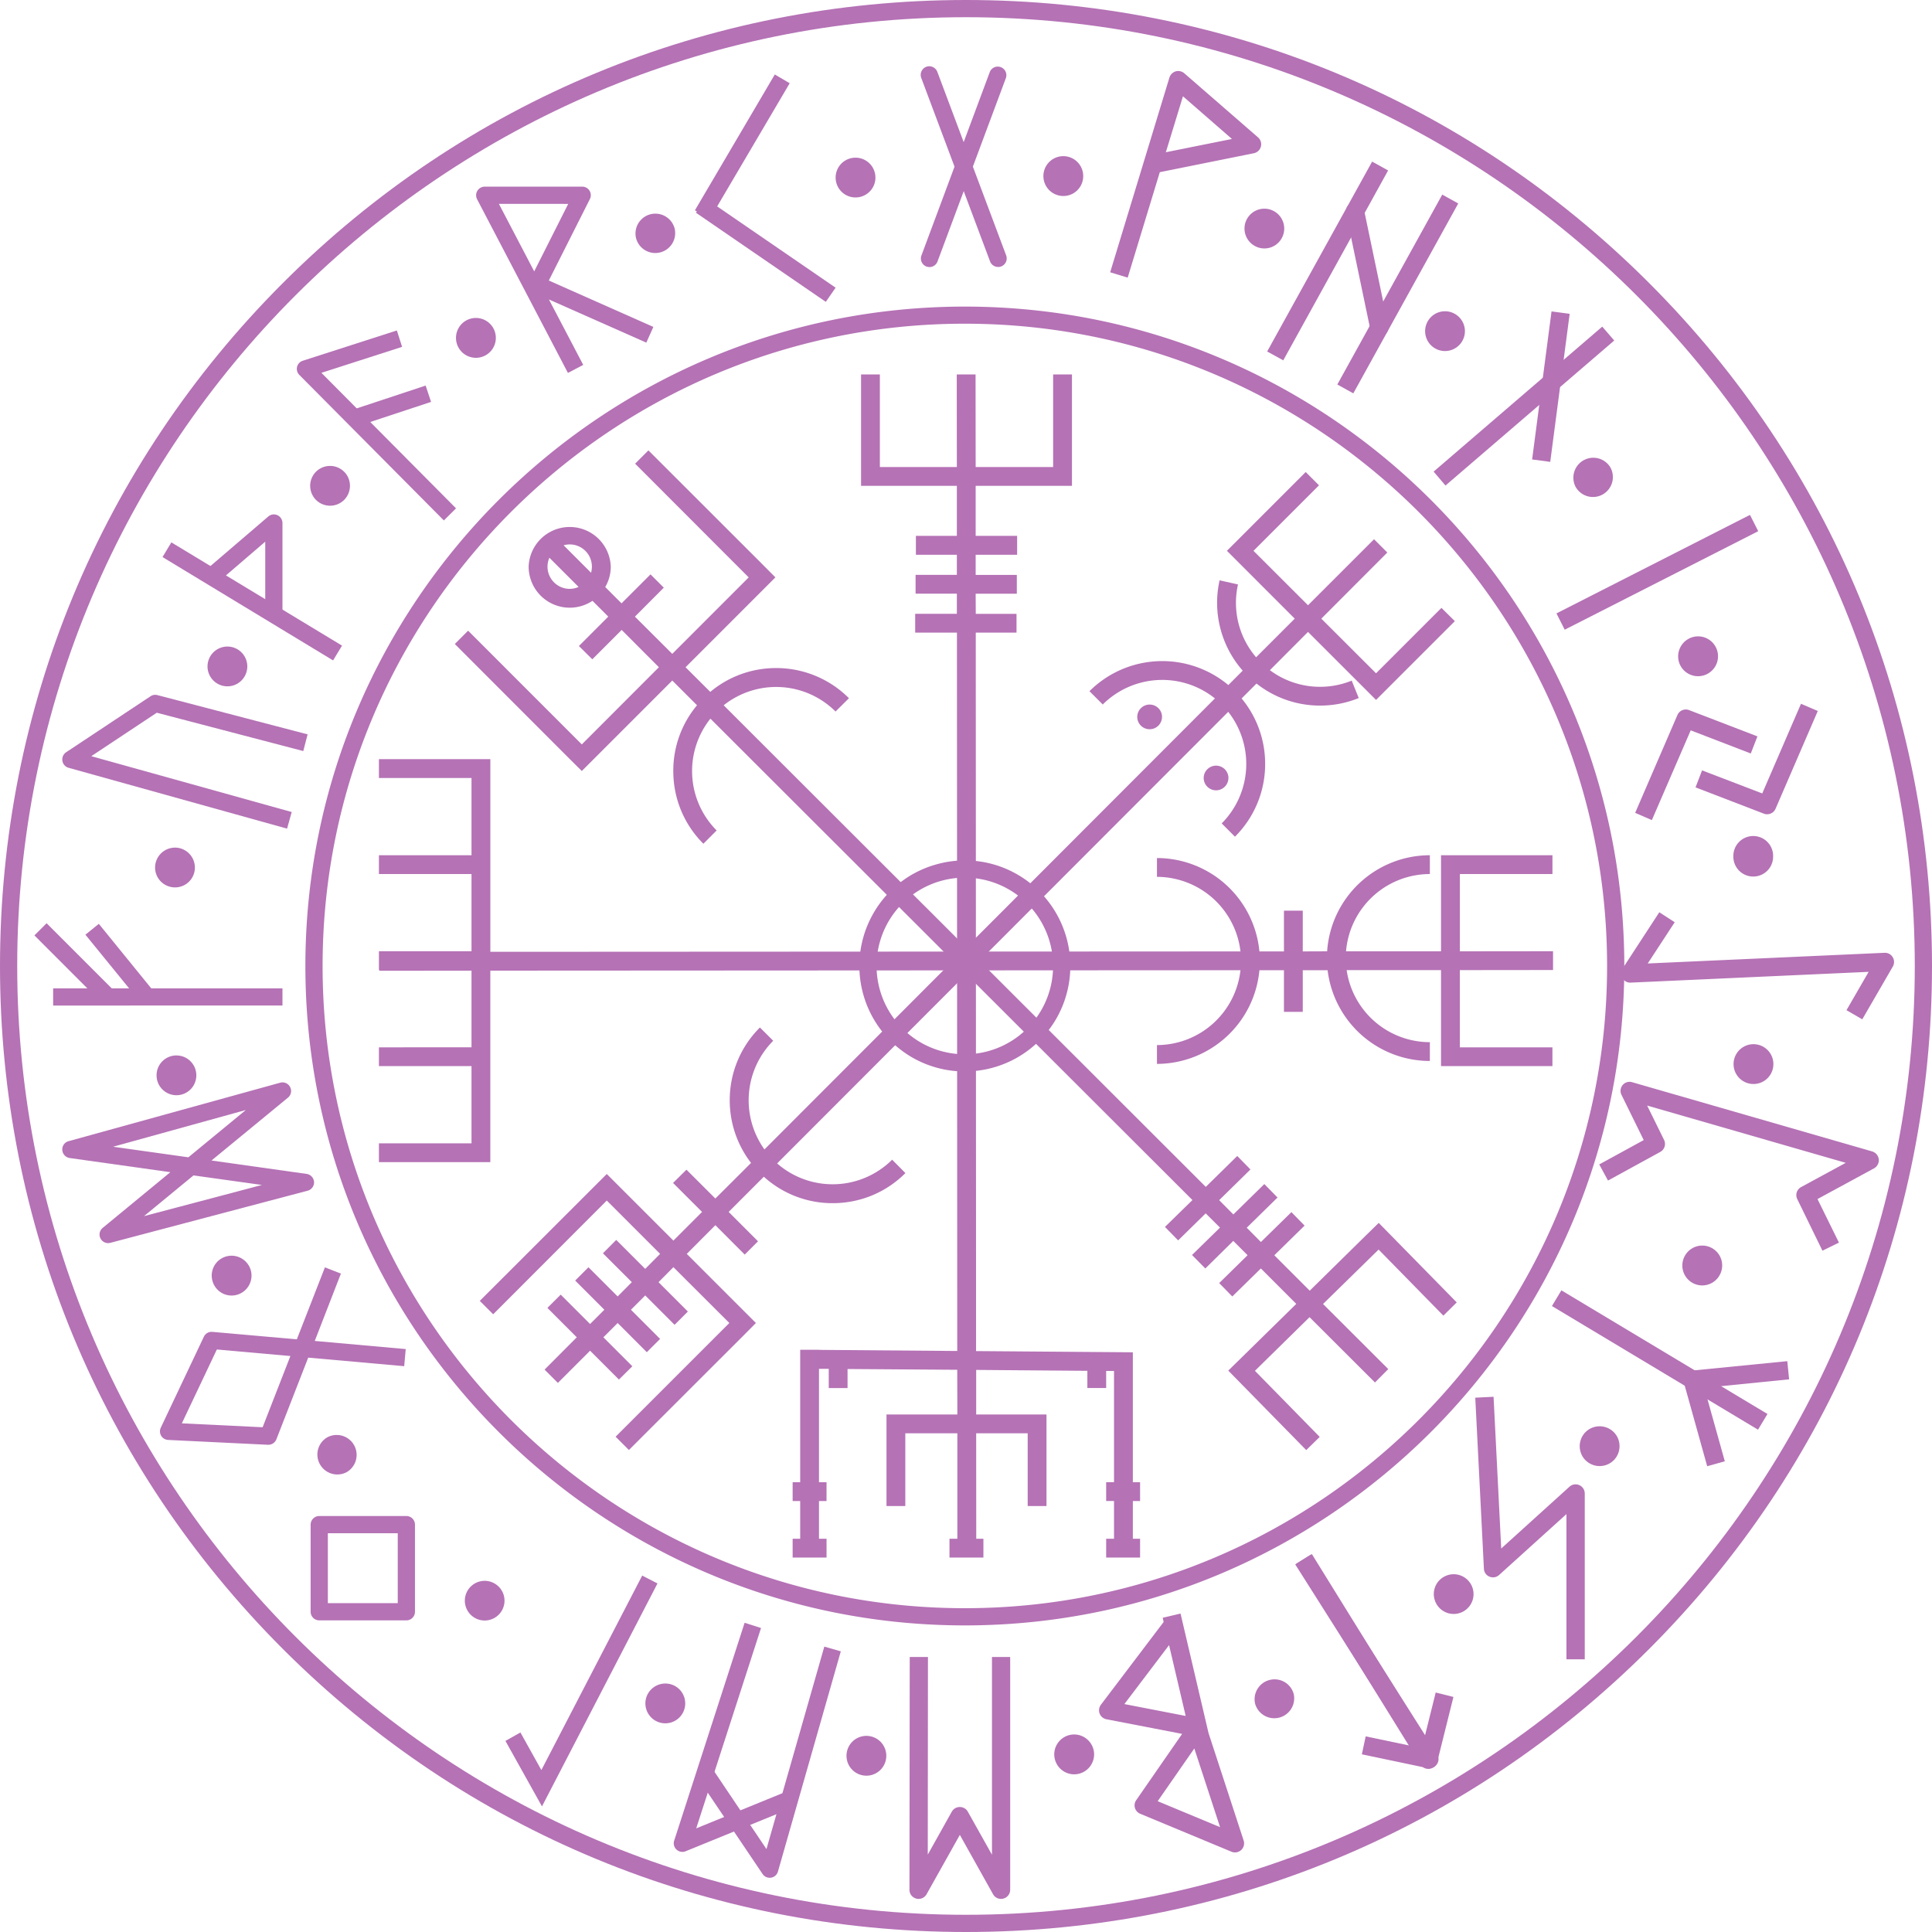 <svg xmlns="http://www.w3.org/2000/svg" width="100" viewBox="0 0 75 75" height="100" version="1.0"><path fill="#b572b5" d="M44.258 58.27v-.73h-.281v-5.044l-6.086-.047-.012-27.89h1.582v-.73h-1.582l-.004-.782h1.598v-.73h-1.598v-.782h1.61v-.734h-1.61v-1.942h3.738v-4.324h-.73v3.594h-3.008l-.004-3.594h-.73l.004 3.594h-2.989v-3.594h-.73v4.324h3.719v1.942h-1.59v.734h1.59v.781h-1.602v.73h1.602v.782h-1.618v.73h1.621l.012 27.887-5.367-.043v-.004h-.73v5.141h-.293v.73h.293v1.465h-.293v.73h1.316v-.73h-.293V58.27h.293v-.73h-.293v-4.403h.379v.746h.73v-.738l4.258.03.004 1.735h-2.75v3.555h.73V55.64h2.02v4.093h-.305v.73h1.317v-.73h-.278l-.003-4.093h2v2.824h.73V54.91h-2.73v-1.73l4.316.035v.668h.73v-.664l.305.004v4.316h-.305v.73h.305v1.465h-.305v.73h1.317v-.73h-.281V58.27h.28"/><path fill="#b572b5" d="M22.117 22.86a.864.864 0 0 1-.863-.864.85.85 0 0 1 .074-.344l1.133 1.133a.848.848 0 0 1-.344.074Zm.86-.864a.925.925 0 0 1-.032.238l-1.066-1.066a.86.86 0 0 1 1.098.828ZM56.03 51.074l.52-.515-3.028-3.086-.523.511-2.156 2.121-1.375-1.375 1.176-1.152-.512-.523-1.184 1.16-.55-.555 1.195-1.172-.512-.523-1.203 1.18-.55-.555 1.214-1.192-.512-.523-1.222 1.2-18.715-18.696a3.27 3.27 0 0 1 4.343.242l.52-.516a3.98 3.98 0 0 0-2.828-1.171c-.945 0-1.84.328-2.555.925l-.96-.957 3.488-3.488-.516-.52-4.414-4.41-.516.516 4.41 4.414-2.968 2.969-1.45-1.445 1.122-1.125-.516-.516-1.125 1.125-.633-.633c.137-.234.215-.504.215-.793a1.595 1.595 0 0 0-3.188 0A1.595 1.595 0 0 0 23 23.324l.613.613-1.14 1.141.52.516 1.14-1.14 1.445 1.448-2.992 2.996-4.414-4.414-.516.516 4.41 4.414.52.516 3.512-3.512.96.96a3.957 3.957 0 0 0-.921 2.552c0 1.066.414 2.07 1.168 2.824l.515-.516a3.265 3.265 0 0 1-.242-4.34L46.29 46.586l-1.066 1.043.511.523 1.07-1.05.555.554-1.086 1.063.516.523 1.086-1.07.555.555-1.102 1.082.508.52 1.11-1.087 1.374 1.375-2.117 2.078-.523.512 3.027 3.086.523-.512-2.515-2.566 2.12-2.082 2.54 2.535.516-.52-2.532-2.527 2.157-2.113 2.515 2.566"/><path fill="#b572b5" d="m56.672 37.66 3.617-.004v-.73l-3.617.004v-3h3.594v-.73H55.94v3.73h-3.687a3.268 3.268 0 0 1 3.254-3v-.73a4.001 4.001 0 0 0-3.988 3.73l-.946.004v-1.582h-.73v1.582h-.953a4.001 4.001 0 0 0-3.977-3.625v.73a3.274 3.274 0 0 1 3.242 2.895l-29.12.015v-7.48H14.71v.734h3.594V33.2H14.71v.73h3.594v2.997H14.71v.73h.016v.028l3.578-.004v2.976H14.71v.73h3.594v2.997H14.71v.73h4.324V37.68l29.121-.016a3.269 3.269 0 0 1-3.242 2.906v.73a4.003 4.003 0 0 0 3.977-3.636h.953v1.617h.73v-1.617h.965a4 4 0 0 0 3.969 3.523v-.73a3.266 3.266 0 0 1-3.23-2.797h3.663v3.727h4.325v-.73h-3.594V37.66"/><path fill="#b572b5" d="m56.477 24.113-.52-.515-2.539 2.539-2.125-2.121 2.562-2.567-.515-.515-2.563 2.562-2.117-2.113 2.543-2.543-.516-.516-3.058 3.059 2.633 2.633-1.5 1.5a3.247 3.247 0 0 1-.703-2.828l-.715-.16a3.995 3.995 0 0 0 .898 3.507l-.558.559a4.001 4.001 0 0 0-5.391.238l.516.516a3.272 3.272 0 0 1 4.355-.235L29.676 44.621a3.277 3.277 0 0 1 .34-4.219l-.516-.515a3.972 3.972 0 0 0-1.172 2.824c0 .89.293 1.738.828 2.434l-1.386 1.382-1.122-1.12-.52.515 1.126 1.125-1.113 1.113-2.586-2.586-4.93 4.926.52.52 4.41-4.415 2.07 2.07-.578.583-1.125-1.125-.516.52 1.121 1.12-.55.555-1.133-1.133-.516.516 1.133 1.133-.555.554-1.14-1.14-.516.515 1.14 1.141-1.25 1.254.516.516 1.25-1.25 1.121 1.12.52-.515-1.125-1.125.555-.555 1.132 1.133.516-.515-1.133-1.133.555-.555 1.14 1.14.516-.515-1.14-1.14.578-.583 2.172 2.168-4.415 4.414.516.516 4.414-4.41.516-.52-2.684-2.683 1.11-1.114 1.14 1.141.516-.516-1.14-1.14 1.366-1.367a3.96 3.96 0 0 0 2.672 1.027c1.067 0 2.07-.414 2.824-1.168l-.515-.52a3.273 3.273 0 0 1-4.465.145L47.68 27.633a3.273 3.273 0 0 1-.254 4.332l.515.515a3.972 3.972 0 0 0 1.172-2.824 3.98 3.98 0 0 0-.914-2.543l.578-.578a3.97 3.97 0 0 0 2.465.856c.508 0 1.016-.094 1.504-.293l-.273-.676c-1.07.433-2.27.27-3.176-.406l1.48-1.485 2.641 2.64 3.059-3.058"/><path fill="#b572b5" d="M45.11 27.832a.48.48 0 1 0-.962 0 .48.48 0 0 0 .48.477.48.48 0 0 0 .481-.477m2.579 2.371a.48.48 0 1 0-.961 0 .48.48 0 0 0 .48.477.48.48 0 0 0 .48-.477"/><path fill="#b572b5" d="M37.5.668C17.191.668.668 17.191.668 37.5S17.191 74.332 37.5 74.332 74.332 57.809 74.332 37.5 57.809.668 37.5.668ZM37.5 75c-10.016 0-19.434-3.902-26.516-10.984C3.902 56.934 0 47.516 0 37.5c0-10.016 3.902-19.434 10.984-26.516C18.066 3.898 27.484 0 37.5 0c10.016 0 19.434 3.898 26.516 10.984C71.098 18.066 75 27.484 75 37.5c0 10.016-3.902 19.434-10.984 26.516C56.934 71.098 47.516 75 37.5 75"/><path fill="#b572b5" d="M37.453 12.566c-13.746 0-24.93 11.188-24.93 24.934s11.184 24.93 24.93 24.93c13.75 0 24.934-11.184 24.934-24.93S51.203 12.566 37.453 12.566Zm0 50.532c-14.113 0-25.598-11.485-25.598-25.598 0-14.117 11.485-25.598 25.598-25.598 14.117 0 25.602 11.48 25.602 25.598 0 14.113-11.485 25.598-25.602 25.598m1.293-52.735a.333.333 0 0 1-.312-.215l-2.672-7.125a.337.337 0 0 1 .195-.43.336.336 0 0 1 .43.196l2.672 7.125a.334.334 0 0 1-.196.43.308.308 0 0 1-.117.02"/><path fill="#b572b5" d="M36.082 10.367a.41.41 0 0 1-.117-.02.334.334 0 0 1-.195-.429l2.656-7.129a.334.334 0 0 1 .625.234l-2.656 7.125a.335.335 0 0 1-.313.22M19.367 7.914l1.371 2.621 1.32-2.62Zm2.68 6.563L18.52 7.734a.335.335 0 0 1 .297-.488h3.785a.33.33 0 0 1 .285.16.33.33 0 0 1 .011.324l-1.593 3.16 4.058 1.801-.273.61-3.781-1.676 1.332 2.54-.594.312m5.503-5.973-.573-.34 3.101-5.273.578.34-3.105 5.273"/><path fill="#b572b5" d="m32.059 11.719-5.043-3.461.379-.551 5.043 3.461-.38.55M17.23 20.203l-5.609-5.648a.331.331 0 0 1 .133-.551l3.652-1.176.203.637-3.132 1.008 5.226 5.261-.473.47"/><path fill="#b572b5" d="m13.86 16.55-.208-.632 2.871-.95.211.634-2.875.949m-.929 9.086-6.621-4.012.343-.57 6.625 4.008-.347.574"/><path fill="#b572b5" d="M10.965 23.852h-.668v-2.825l-1.875 1.61-.434-.508 2.426-2.078A.33.33 0 0 1 10.77 20a.336.336 0 0 1 .195.305v3.547m.18 8.316L2.66 29.805a.332.332 0 0 1-.238-.27.338.338 0 0 1 .144-.332l3.274-2.172a.328.328 0 0 1 .27-.047l5.831 1.524-.168.648-5.687-1.488-2.543 1.687 7.781 2.168-.18.645m-.179 6.867H2.063v-.668h8.902v.668"/><path fill="#b572b5" d="m3.96 38.938-2.624-2.626.473-.472 2.625 2.625-.473.472m1.492-.027-2.137-2.625.52-.422 2.137 2.63-.52.417M4.39 44.516l2.923.41 2.23-1.836Zm3.122 1.113L5.59 47.21 10.168 46Zm-3.313 2.629a.334.334 0 0 1-.21-.594l2.624-2.16-3.91-.55a.337.337 0 0 1-.285-.31.33.33 0 0 1 .242-.343l8.215-2.27a.332.332 0 0 1 .387.168.331.331 0 0 1-.082.41l-2.97 2.442 3.692.52a.34.34 0 0 1 .29.312.336.336 0 0 1-.25.34l-7.657 2.023c-.027.004-.058.012-.086.012m2.86 6.996 3.136.152 1.078-2.765-2.855-.254Zm3.363.832h-.02l-3.875-.188a.337.337 0 0 1-.27-.16.337.337 0 0 1-.015-.316l1.672-3.531a.334.334 0 0 1 .332-.188l3.277.29 1.09-2.794.621.242-1.015 2.614 3.531.316-.059.664-3.726-.332-1.235 3.168a.333.333 0 0 1-.308.215m2.305 6.148h2.714V59.52h-2.714Zm3.05.668h-3.382a.333.333 0 0 1-.336-.332v-3.383c0-.183.148-.335.336-.335h3.382c.184 0 .332.152.332.336v3.382a.332.332 0 0 1-.332.332m5.263 7.223-1.419-2.543.582-.328.813 1.46 3.914-7.55.593.305-4.484 8.656m5.449 1.765a.333.333 0 0 1-.226-.09.33.33 0 0 1-.09-.347l2.734-8.457.637.203-2.516 7.778 3.485-1.422.254.617-4.153 1.695a.338.338 0 0 1-.125.024"/><path fill="#b572b5" d="M29.879 72.895a.33.33 0 0 1-.277-.149l-2.504-3.715.554-.375 2.102 3.125L32 63.921l.64.184-2.44 8.547a.332.332 0 0 1-.27.239c-.02.004-.035.004-.051.004m5.781.82c-.031 0-.062 0-.09-.012a.352.352 0 0 1-.265-.344l.011-9.035h.707l-.007 7.672.933-1.668a.354.354 0 0 1 .313-.18c.125 0 .246.067.308.18L38.508 72v-7.676h.707v9.035c0 .164-.11.305-.266.344a.352.352 0 0 1-.398-.168l-1.29-2.305-1.292 2.305a.353.353 0 0 1-.309.18m7.988-7.563 2.38.461-.645-2.75Zm1.293 3.77 2.422 1.008-1-3.055Zm3 1.988a.329.329 0 0 1-.136-.027l-3.543-1.473a.352.352 0 0 1-.152-.531l1.78-2.57-2.937-.567a.359.359 0 0 1-.266-.222.364.364 0 0 1 .051-.344l2.434-3.211-.035-.164.691-.164 1.086 4.636 1.363 4.172a.354.354 0 0 1-.093.371.35.35 0 0 1-.243.094m7.547-3.265c-.023 0-.047-.004-.074-.008l-2.547-.535.149-.696 1.722.36-4.457-7.036.602-.378 4.906 7.746a.355.355 0 0 1-.008.39.365.365 0 0 1-.293.157"/><path fill="#b572b5" d="M55.45 68.668a.35.35 0 0 1-.302-.168l-4.828-7.797.606-.375 4.383 7.082.425-1.707.688.172-.629 2.523a.355.355 0 0 1-.29.266c-.019.004-.038.004-.054.004m6.071-4.254h-.711v-5.637l-2.614 2.364a.351.351 0 0 1-.37.066.348.348 0 0 1-.22-.312l-.335-6.637.71-.035.297 5.89 2.649-2.398a.355.355 0 0 1 .594.262v6.437m6.726-8.914-8-4.8.367-.61 8 4.8-.367.61"/><path fill="#b572b5" d="m66.273 56.918-.91-3.262a.363.363 0 0 1 .047-.297.373.373 0 0 1 .258-.152l3.715-.367.07.707-3.293.328.797 2.852-.684.191m4.473-8.368-.976-2a.354.354 0 0 1 .148-.468l1.734-.941-7.71-2.223.656 1.332a.354.354 0 0 1-.149.469l-2.027 1.11-.34-.626 1.727-.945-.86-1.75a.35.35 0 0 1 .414-.496l9.317 2.687c.136.043.238.16.254.305a.363.363 0 0 1-.184.351l-2.195 1.192.832 1.691-.64.313m1.546-8.981-.613-.355.86-1.488-9.235.418a.346.346 0 0 1-.325-.18.353.353 0 0 1 .012-.371l1.422-2.18.598.387-1.047 1.601 9.191-.414a.349.349 0 0 1 .32.172c.067.11.067.25.004.36l-1.187 2.05m-8.168-7.734-.648-.281 1.64-3.797a.355.355 0 0 1 .453-.192l2.653 1.02-.258.664-2.332-.898-1.508 3.484"/><path fill="#b572b5" d="M68.598 31.61a.338.338 0 0 1-.125-.024l-2.653-1.02.254-.66 2.336.895 1.504-3.48.652.28-1.64 3.797a.354.354 0 0 1-.328.211M56.113 18.848l-.46-.54 6.546-5.628.465.539-6.55 5.629"/><path fill="#b572b5" d="m60.18 17.93-.703-.094.753-5.746.704.094-.754 5.746m-10.364-3.942-.625-.343 4.075-7.372.62.344-4.07 7.371m2.719 1.282-.62-.344 4.073-7.371.621.343-4.074 7.372"/><path fill="#b572b5" d="M53.543 13.07a.358.358 0 0 1-.348-.285l-.941-4.504a.357.357 0 0 1 .277-.422.353.353 0 0 1 .418.274l.942 4.508a.359.359 0 0 1-.274.421c-.027.004-.05.008-.074.008m-7.621-9.332-.664 2.172 2.566-.515Zm-2.145 7.04-.68-.208 2.301-7.562a.369.369 0 0 1 .243-.238.363.363 0 0 1 .332.074l2.863 2.488a.355.355 0 0 1-.164.617l-3.649.735-1.246 4.093m16.965 13.668-.32-.633 7.512-3.824.32.633-7.512 3.824m-26.258 11.34a3.437 3.437 0 0 0 1.258 4.684 3.428 3.428 0 0 0 4.68-1.254 3.432 3.432 0 0 0-1.254-4.684 3.425 3.425 0 0 0-4.684 1.254Zm2.965 5.809a4.08 4.08 0 0 1-2.043-.547 4.103 4.103 0 0 1-1.5-5.594 4.067 4.067 0 0 1 2.489-1.91 4.064 4.064 0 0 1 3.109.41 4.102 4.102 0 0 1 1.5 5.594 4.102 4.102 0 0 1-3.555 2.047M33.984 6.895c0 .425-.347.77-.773.77a.772.772 0 1 1 0-1.544c.426 0 .773.344.773.774m8.039.145a.77.77 0 0 1-.945.542.773.773 0 1 1 .945-.543m7.727 2.219a.768.768 0 0 1-1.055.281.771.771 0 1 1 1.055-.281m6.89 4.144a.77.77 0 1 1-1.09-1.093.77.77 0 0 1 1.09 0 .769.769 0 0 1 0 1.093m5.583 5.789a.774.774 0 0 1-1.055-.285.774.774 0 0 1 1.34-.773.774.774 0 0 1-.285 1.058m3.898 7.032a.773.773 0 0 1-.95-.543.779.779 0 0 1 .548-.95.773.773 0 0 1 .402 1.493m1.938 7.804a.77.77 0 0 1-.77-.773.772.772 0 1 1 1.543 0 .77.77 0 0 1-.773.773m-.141 8.039a.773.773 0 1 1 .4-1.49.773.773 0 0 1-.4 1.49m-2.223 7.731a.773.773 0 0 1 .774-1.34.77.77 0 0 1 .281 1.055.772.772 0 0 1-1.055.285m-4.145 6.891a.776.776 0 0 1 0-1.094.777.777 0 0 1 1.095 0c.3.3.3.789 0 1.093a.776.776 0 0 1-1.094 0m-5.785 5.583a.768.768 0 0 1 .28-1.055.771.771 0 1 1-.281 1.055m-7.035 3.894a.77.77 0 0 1 .547-.945.769.769 0 0 1 .946.547.773.773 0 0 1-1.492.398m-7.805 1.941c0-.425.347-.773.773-.773.426 0 .774.348.774.773a.775.775 0 0 1-.774.774.775.775 0 0 1-.773-.774m-8.039-.145a.772.772 0 1 1 1.493.398.772.772 0 0 1-1.493-.397m-7.731-2.219a.778.778 0 0 1 1.059-.285.773.773 0 1 1-1.059.285m-6.886-4.148a.77.77 0 0 1 1.09 0 .77.77 0 1 1-1.09 0m-5.586-5.785a.773.773 0 0 1 .773 1.34.774.774 0 0 1-.773-1.34M8.79 48.773a.776.776 0 0 1 .948.547.775.775 0 0 1-.547.946.77.77 0 0 1-.945-.547.77.77 0 0 1 .543-.946m-1.941-7.8a.77.77 0 0 1 .773.77.77.77 0 0 1-.773.773.77.77 0 0 1-.77-.774.77.77 0 0 1 .77-.77m.144-8.042a.776.776 0 0 1 .547.949.77.77 0 0 1-.945.543.77.77 0 0 1-.547-.945.775.775 0 0 1 .945-.547m2.223-7.727a.772.772 0 1 1-.774 1.336.772.772 0 0 1 .774-1.336m4.145-6.89c.3.3.3.789 0 1.093a.776.776 0 0 1-1.094 0 .776.776 0 0 1 0-1.093.774.774 0 0 1 1.093 0m5.786-5.583a.773.773 0 1 1-1.34.773.773.773 0 0 1 1.34-.773m7.035-3.894a.772.772 0 1 1-1.491.4.772.772 0 0 1 1.49-.4"/></svg>